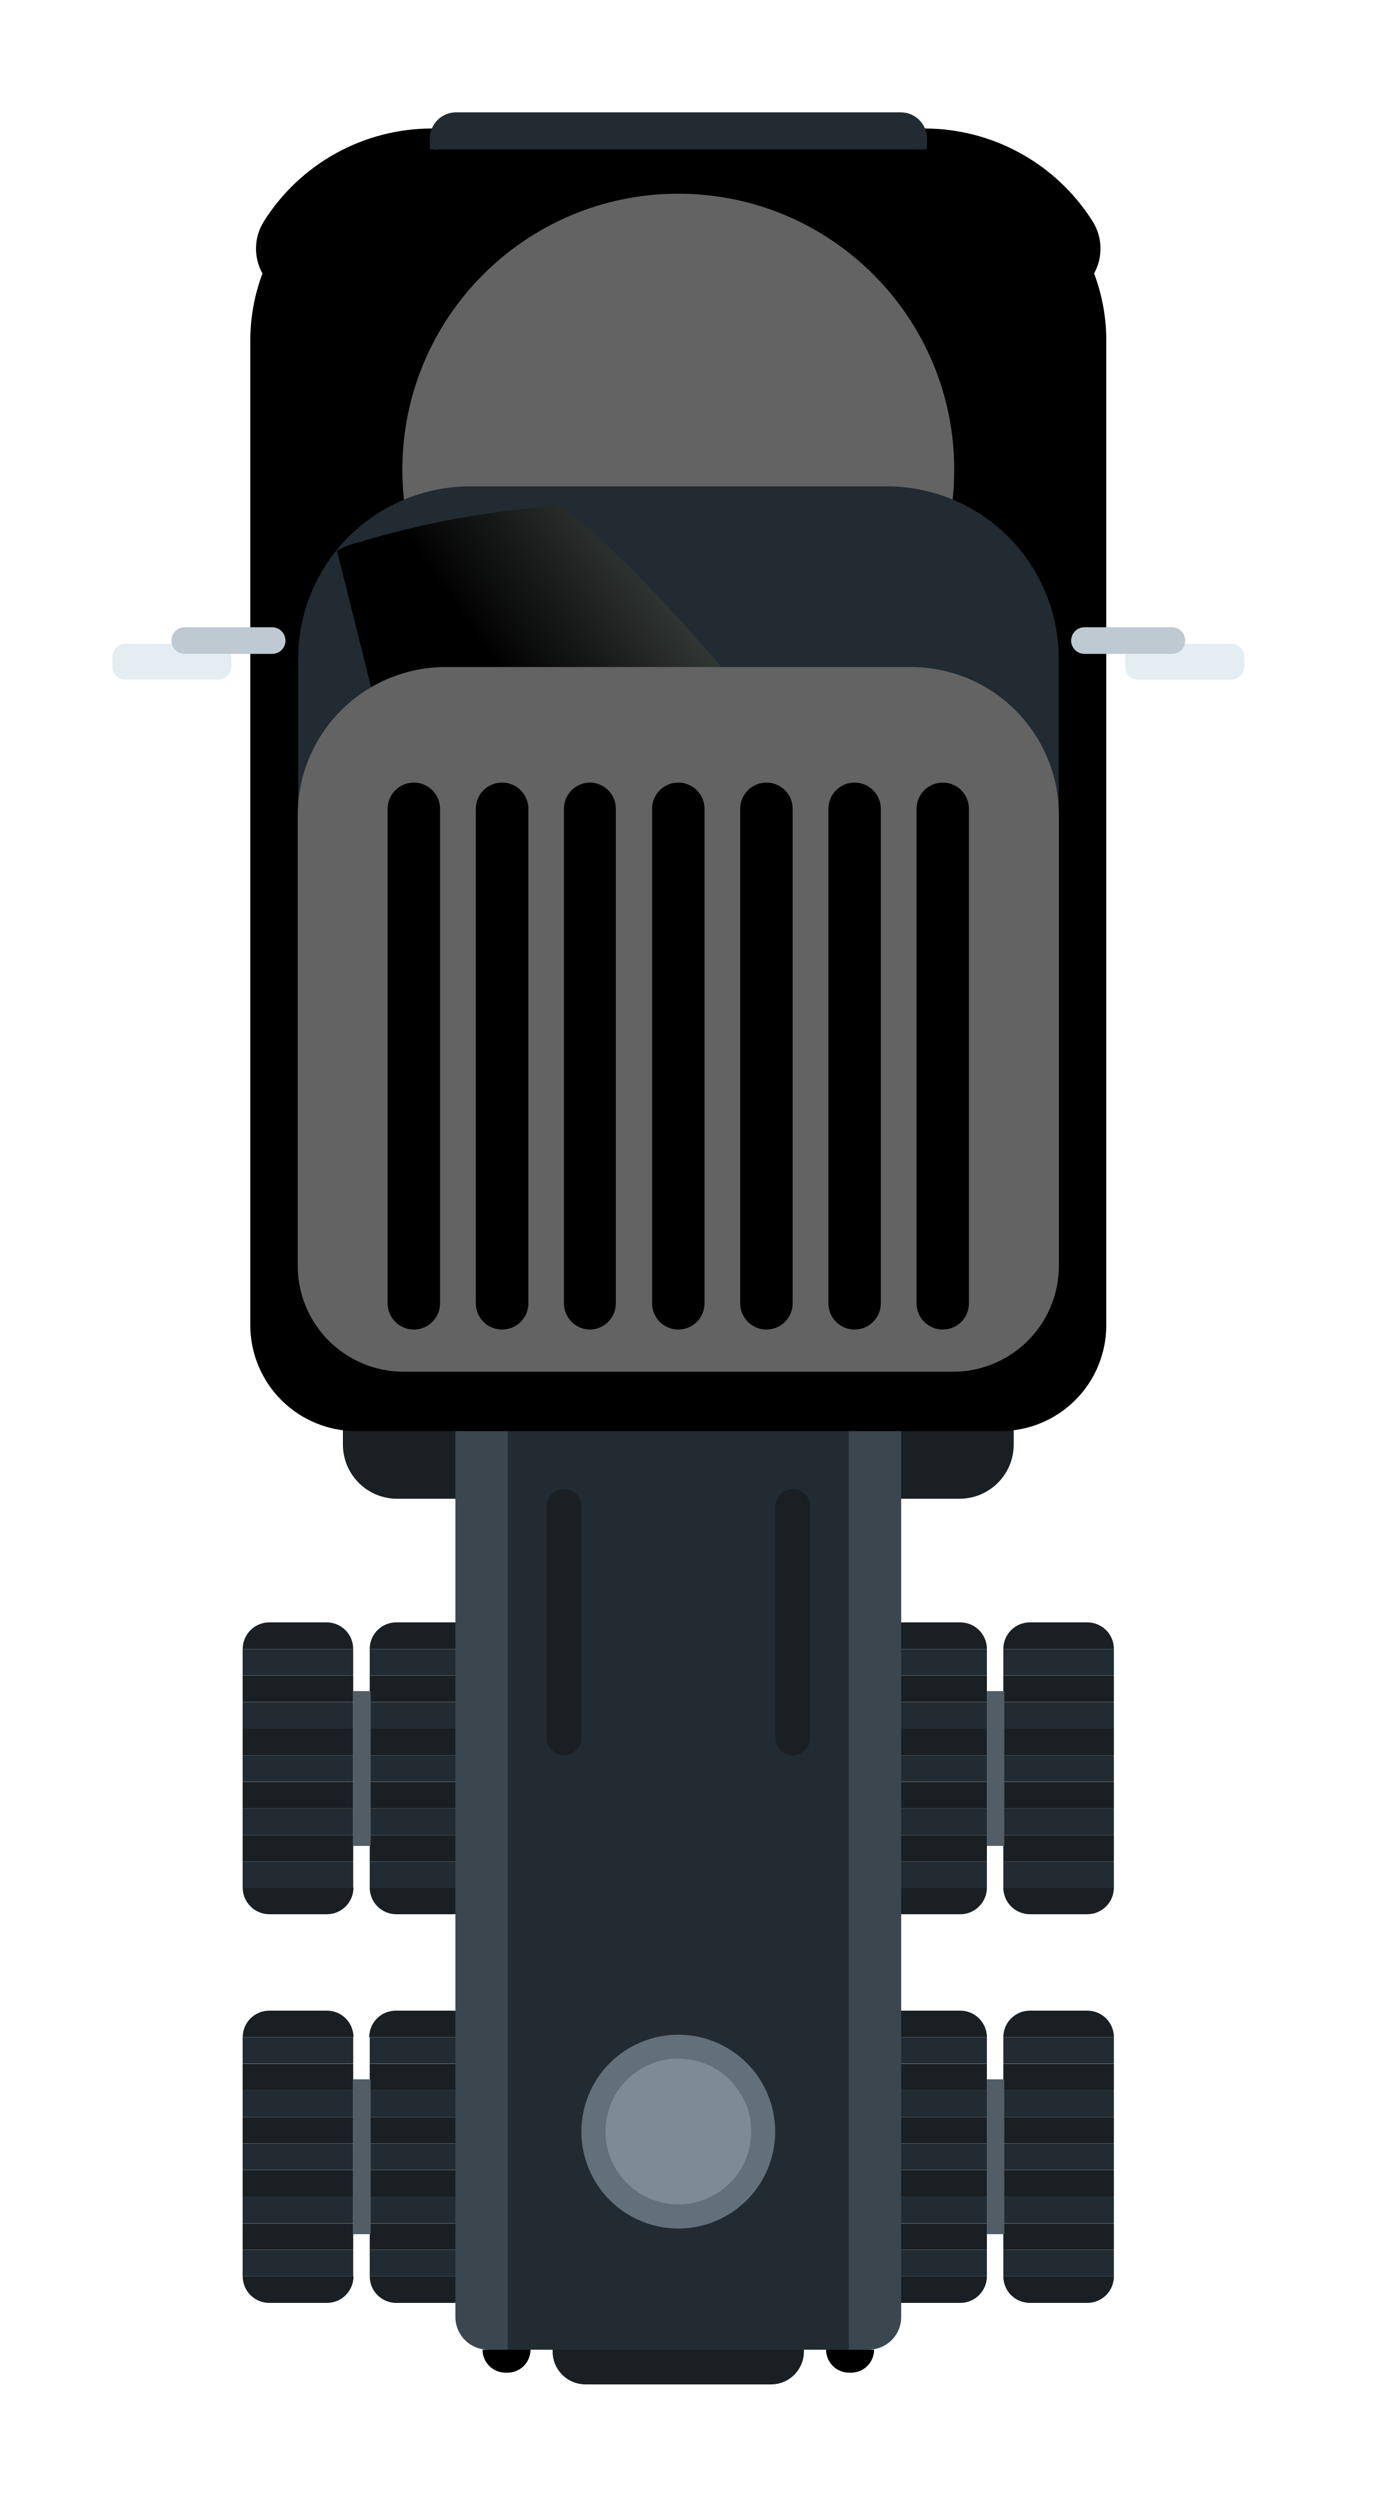 <svg width="49" height="89" viewBox="0 0 49 89" fill="none" xmlns="http://www.w3.org/2000/svg">
<g filter="url(#filter0_d_13_22419)">
<path d="M11.141 50.358L31.168 50.358C32.235 50.358 33.099 49.493 33.099 48.427L33.099 47.434C33.099 46.368 32.235 45.503 31.168 45.503L11.141 45.503C10.075 45.503 9.211 46.368 9.211 47.434L9.211 48.427C9.211 49.493 10.075 50.358 11.141 50.358Z" fill="#191F23"/>
<path d="M32.729 64.202L36.666 64.202C36.666 64.452 36.567 64.693 36.39 64.871C36.213 65.049 35.973 65.149 35.722 65.15L33.673 65.15C33.423 65.149 33.182 65.049 33.005 64.871C32.828 64.693 32.729 64.452 32.729 64.202Z" fill="#191F23"/>
<path d="M32.729 64.219L36.666 64.219L36.666 63.274L32.729 63.274L32.729 64.219Z" fill="#222B32"/>
<path d="M32.729 63.274L36.666 63.274L36.666 62.33L32.729 62.33L32.729 63.274Z" fill="#191F23"/>
<path d="M32.729 62.326L36.666 62.326L36.666 61.382L32.729 61.382L32.729 62.326Z" fill="#222B32"/>
<path d="M32.729 61.382L36.666 61.382L36.666 60.437L32.729 60.437L32.729 61.382Z" fill="#191F23"/>
<path d="M32.729 60.434L36.666 60.434L36.666 59.489L32.729 59.489L32.729 60.434Z" fill="#222B32"/>
<path d="M32.729 59.489L36.666 59.489L36.666 58.544L32.729 58.544L32.729 59.489Z" fill="#191F23"/>
<path d="M32.729 58.544L36.666 58.544L36.666 57.6L32.729 57.6L32.729 58.544Z" fill="#222B32"/>
<path d="M32.729 57.596L36.666 57.596L36.666 56.652L32.729 56.652L32.729 57.596Z" fill="#191F23"/>
<path d="M32.729 56.652L36.666 56.652L36.666 55.707L32.729 55.707L32.729 56.652Z" fill="#222B32"/>
<path d="M33.673 54.759L35.722 54.759C35.972 54.759 36.213 54.859 36.39 55.036C36.567 55.213 36.666 55.453 36.666 55.704L32.729 55.704C32.729 55.453 32.828 55.213 33.005 55.036C33.183 54.859 33.423 54.759 33.673 54.759Z" fill="#191F23"/>
<path d="M28.206 64.202L32.144 64.202C32.144 64.453 32.044 64.694 31.866 64.872C31.689 65.05 31.447 65.15 31.196 65.15L29.151 65.15C28.9 65.149 28.66 65.049 28.483 64.871C28.306 64.693 28.206 64.452 28.206 64.202Z" fill="#191F23"/>
<path d="M28.206 64.219L32.144 64.219L32.144 63.274L28.206 63.274L28.206 64.219Z" fill="#222B32"/>
<path d="M28.206 63.274L32.144 63.274L32.144 62.33L28.206 62.33L28.206 63.274Z" fill="#191F23"/>
<path d="M28.206 62.326L32.144 62.326L32.144 61.382L28.206 61.382L28.206 62.326Z" fill="#222B32"/>
<path d="M28.206 61.382L32.144 61.382L32.144 60.437L28.206 60.437L28.206 61.382Z" fill="#191F23"/>
<path d="M28.206 60.434L32.144 60.434L32.144 59.489L28.206 59.489L28.206 60.434Z" fill="#222B32"/>
<path d="M28.206 59.489L32.144 59.489L32.144 58.544L28.206 58.544L28.206 59.489Z" fill="#191F23"/>
<path d="M28.206 58.544L32.144 58.544L32.144 57.6L28.206 57.6L28.206 58.544Z" fill="#222B32"/>
<path d="M28.206 57.596L32.144 57.596L32.144 56.652L28.206 56.652L28.206 57.596Z" fill="#191F23"/>
<path d="M28.206 56.652L32.144 56.652L32.144 55.707L28.206 55.707L28.206 56.652Z" fill="#222B32"/>
<path d="M29.151 54.759L31.196 54.759C31.447 54.759 31.687 54.858 31.865 55.035C32.043 55.213 32.143 55.453 32.144 55.704L28.206 55.704C28.206 55.453 28.306 55.213 28.483 55.036C28.66 54.859 28.901 54.759 29.151 54.759Z" fill="#191F23"/>
<path d="M32.144 62.717L32.763 62.717L32.763 57.205L32.144 57.205L32.144 62.717Z" fill="#525D65"/>
<path d="M10.166 64.202L14.086 64.202C14.086 64.453 13.986 64.694 13.808 64.872C13.631 65.05 13.389 65.15 13.138 65.15L11.093 65.15C10.845 65.144 10.609 65.042 10.436 64.865C10.263 64.688 10.166 64.45 10.166 64.202Z" fill="#191F23"/>
<path d="M10.166 64.219L14.103 64.219L14.103 63.274L10.166 63.274L10.166 64.219Z" fill="#222B32"/>
<path d="M10.166 63.274L14.103 63.274L14.103 62.33L10.166 62.33L10.166 63.274Z" fill="#191F23"/>
<path d="M10.166 62.326L14.103 62.326L14.103 61.382L10.166 61.382L10.166 62.326Z" fill="#222B32"/>
<path d="M10.166 61.382L14.103 61.382L14.103 60.437L10.166 60.437L10.166 61.382Z" fill="#191F23"/>
<path d="M10.166 60.434L14.103 60.434L14.103 59.489L10.166 59.489L10.166 60.434Z" fill="#222B32"/>
<path d="M10.166 59.489L14.103 59.489L14.103 58.544L10.166 58.544L10.166 59.489Z" fill="#191F23"/>
<path d="M10.166 58.544L14.103 58.544L14.103 57.6L10.166 57.6L10.166 58.544Z" fill="#222B32"/>
<path d="M10.166 57.596L14.103 57.596L14.103 56.652L10.166 56.652L10.166 57.596Z" fill="#191F23"/>
<path d="M10.166 56.652L14.103 56.652L14.103 55.707L10.166 55.707L10.166 56.652Z" fill="#222B32"/>
<path d="M11.11 54.759L13.155 54.759C13.406 54.759 13.647 54.858 13.825 55.035C14.002 55.213 14.102 55.453 14.103 55.704L10.166 55.704C10.166 55.453 10.265 55.213 10.443 55.036C10.62 54.859 10.86 54.759 11.11 54.759Z" fill="#191F23"/>
<path d="M5.643 64.202L9.588 64.202C9.588 64.453 9.488 64.693 9.311 64.871C9.134 65.049 8.894 65.149 8.643 65.15L6.598 65.15C6.473 65.151 6.349 65.127 6.233 65.079C6.118 65.032 6.012 64.963 5.924 64.874C5.835 64.786 5.764 64.681 5.716 64.566C5.668 64.451 5.643 64.327 5.643 64.202Z" fill="#191F23"/>
<path d="M5.64 64.219L9.578 64.219L9.578 63.274L5.64 63.274L5.64 64.219Z" fill="#222B32"/>
<path d="M5.64 63.274L9.578 63.274L9.578 62.33L5.64 62.33L5.64 63.274Z" fill="#191F23"/>
<path d="M5.64 62.326L9.578 62.326L9.578 61.382L5.64 61.382L5.64 62.326Z" fill="#222B32"/>
<path d="M5.64 61.382L9.578 61.382L9.578 60.437L5.64 60.437L5.64 61.382Z" fill="#191F23"/>
<path d="M5.64 60.434L9.578 60.434L9.578 59.489L5.64 59.489L5.64 60.434Z" fill="#222B32"/>
<path d="M5.64 59.489L9.578 59.489L9.578 58.544L5.64 58.544L5.64 59.489Z" fill="#191F23"/>
<path d="M5.64 58.544L9.578 58.544L9.578 57.6L5.64 57.6L5.64 58.544Z" fill="#222B32"/>
<path d="M5.64 57.596L9.578 57.596L9.578 56.652L5.64 56.652L5.64 57.596Z" fill="#191F23"/>
<path d="M5.64 56.652L9.578 56.652L9.578 55.707L5.64 55.707L5.64 56.652Z" fill="#222B32"/>
<path d="M6.588 54.759L8.633 54.759C8.883 54.759 9.124 54.859 9.301 55.036C9.478 55.213 9.578 55.453 9.578 55.704L5.643 55.704C5.643 55.453 5.743 55.213 5.92 55.036C6.097 54.859 6.337 54.759 6.588 54.759Z" fill="#191F23"/>
<path d="M9.581 62.717L10.2 62.717L10.2 57.205L9.581 57.205L9.581 62.717Z" fill="#525D65"/>
<path d="M32.729 78.042L36.666 78.042C36.666 78.292 36.567 78.533 36.39 78.71C36.213 78.887 35.972 78.987 35.722 78.987L33.673 78.987C33.423 78.987 33.183 78.887 33.005 78.71C32.828 78.533 32.729 78.292 32.729 78.042Z" fill="#191F23"/>
<path d="M32.729 78.042L36.666 78.042L36.666 77.097L32.729 77.097L32.729 78.042Z" fill="#222B32"/>
<path d="M32.729 77.097L36.666 77.097L36.666 76.153L32.729 76.153L32.729 77.097Z" fill="#191F23"/>
<path d="M32.729 76.149L36.666 76.149L36.666 75.205L32.729 75.205L32.729 76.149Z" fill="#222B32"/>
<path d="M32.729 75.205L36.666 75.205L36.666 74.26L32.729 74.26L32.729 75.205Z" fill="#191F23"/>
<path d="M32.729 74.257L36.666 74.257L36.666 73.312L32.729 73.312L32.729 74.257Z" fill="#222B32"/>
<path d="M32.729 73.312L36.666 73.312L36.666 72.367L32.729 72.367L32.729 73.312Z" fill="#191F23"/>
<path d="M32.729 72.364L36.666 72.364L36.666 71.419L32.729 71.419L32.729 72.364Z" fill="#222B32"/>
<path d="M32.729 71.419L36.666 71.419L36.666 70.475L32.729 70.475L32.729 71.419Z" fill="#191F23"/>
<path d="M32.729 70.471L36.666 70.471L36.666 69.527L32.729 69.527L32.729 70.471Z" fill="#222B32"/>
<path d="M33.673 68.582L35.722 68.582C35.972 68.582 36.213 68.682 36.39 68.859C36.567 69.036 36.666 69.276 36.666 69.527L32.729 69.527C32.729 69.276 32.828 69.036 33.005 68.859C33.183 68.682 33.423 68.582 33.673 68.582Z" fill="#191F23"/>
<path d="M28.206 78.042L32.144 78.042C32.143 78.293 32.043 78.533 31.865 78.71C31.687 78.887 31.447 78.987 31.196 78.987L29.151 78.987C28.901 78.987 28.66 78.887 28.483 78.71C28.306 78.533 28.206 78.292 28.206 78.042Z" fill="#191F23"/>
<path d="M28.206 78.042L32.144 78.042L32.144 77.097L28.206 77.097L28.206 78.042Z" fill="#222B32"/>
<path d="M28.206 77.097L32.144 77.097L32.144 76.153L28.206 76.153L28.206 77.097Z" fill="#191F23"/>
<path d="M28.206 76.149L32.144 76.149L32.144 75.205L28.206 75.205L28.206 76.149Z" fill="#222B32"/>
<path d="M28.206 75.205L32.144 75.205L32.144 74.26L28.206 74.26L28.206 75.205Z" fill="#191F23"/>
<path d="M28.206 74.257L32.144 74.257L32.144 73.312L28.206 73.312L28.206 74.257Z" fill="#222B32"/>
<path d="M28.206 73.312L32.144 73.312L32.144 72.367L28.206 72.367L28.206 73.312Z" fill="#191F23"/>
<path d="M28.206 72.364L32.144 72.364L32.144 71.419L28.206 71.419L28.206 72.364Z" fill="#222B32"/>
<path d="M28.206 71.419L32.144 71.419L32.144 70.475L28.206 70.475L28.206 71.419Z" fill="#191F23"/>
<path d="M28.206 70.471L32.144 70.471L32.144 69.527L28.206 69.527L28.206 70.471Z" fill="#222B32"/>
<path d="M29.151 68.582L31.196 68.582C31.447 68.582 31.687 68.681 31.865 68.859C32.043 69.036 32.143 69.276 32.144 69.527L28.206 69.527C28.206 69.276 28.306 69.036 28.483 68.859C28.66 68.682 28.901 68.582 29.151 68.582Z" fill="#191F23"/>
<path d="M32.144 76.54L32.763 76.54L32.763 71.028L32.144 71.028L32.144 76.54Z" fill="#525D65"/>
<path d="M10.166 78.042L14.086 78.042C14.085 78.293 13.985 78.533 13.807 78.71C13.63 78.887 13.389 78.987 13.138 78.987L11.093 78.987C10.846 78.982 10.61 78.88 10.436 78.704C10.263 78.527 10.166 78.29 10.166 78.042Z" fill="#191F23"/>
<path d="M10.166 78.042L14.103 78.042L14.103 77.097L10.166 77.097L10.166 78.042Z" fill="#222B32"/>
<path d="M10.166 77.097L14.103 77.097L14.103 76.153L10.166 76.153L10.166 77.097Z" fill="#191F23"/>
<path d="M10.166 76.149L14.103 76.149L14.103 75.205L10.166 75.205L10.166 76.149Z" fill="#222B32"/>
<path d="M10.166 75.205L14.103 75.205L14.103 74.26L10.166 74.26L10.166 75.205Z" fill="#191F23"/>
<path d="M10.166 74.257L14.103 74.257L14.103 73.312L10.166 73.312L10.166 74.257Z" fill="#222B32"/>
<path d="M10.166 73.312L14.103 73.312L14.103 72.367L10.166 72.367L10.166 73.312Z" fill="#191F23"/>
<path d="M10.166 72.364L14.103 72.364L14.103 71.419L10.166 71.419L10.166 72.364Z" fill="#222B32"/>
<path d="M10.166 71.419L14.103 71.419L14.103 70.475L10.166 70.475L10.166 71.419Z" fill="#191F23"/>
<path d="M10.166 70.471L14.103 70.471L14.103 69.527L10.166 69.527L10.166 70.471Z" fill="#222B32"/>
<path d="M11.11 68.582L13.155 68.582C13.403 68.587 13.639 68.688 13.813 68.865C13.987 69.041 14.085 69.279 14.086 69.527L10.149 69.527C10.149 69.401 10.174 69.277 10.222 69.161C10.271 69.045 10.342 68.941 10.431 68.853C10.521 68.765 10.627 68.695 10.744 68.649C10.86 68.603 10.985 68.58 11.11 68.582Z" fill="#191F23"/>
<path d="M5.643 78.042L9.588 78.042C9.588 78.166 9.563 78.289 9.516 78.403C9.469 78.518 9.399 78.622 9.311 78.71C9.224 78.798 9.119 78.867 9.005 78.915C8.89 78.962 8.767 78.987 8.643 78.987L6.598 78.987C6.473 78.988 6.35 78.965 6.234 78.918C6.118 78.871 6.013 78.802 5.924 78.714C5.835 78.626 5.764 78.521 5.716 78.406C5.668 78.291 5.643 78.167 5.643 78.042Z" fill="#191F23"/>
<path d="M5.64 78.042L9.578 78.042L9.578 77.097L5.64 77.097L5.64 78.042Z" fill="#222B32"/>
<path d="M5.64 77.097L9.578 77.097L9.578 76.153L5.64 76.153L5.64 77.097Z" fill="#191F23"/>
<path d="M5.64 76.149L9.578 76.149L9.578 75.205L5.64 75.205L5.64 76.149Z" fill="#222B32"/>
<path d="M5.64 75.205L9.578 75.205L9.578 74.26L5.64 74.26L5.64 75.205Z" fill="#191F23"/>
<path d="M5.64 74.257L9.578 74.257L9.578 73.312L5.64 73.312L5.64 74.257Z" fill="#222B32"/>
<path d="M5.64 73.312L9.578 73.312L9.578 72.367L5.64 72.367L5.64 73.312Z" fill="#191F23"/>
<path d="M5.64 72.364L9.578 72.364L9.578 71.419L5.64 71.419L5.64 72.364Z" fill="#222B32"/>
<path d="M5.64 71.419L9.578 71.419L9.578 70.475L5.64 70.475L5.64 71.419Z" fill="#191F23"/>
<path d="M5.64 70.471L9.578 70.471L9.578 69.527L5.64 69.527L5.64 70.471Z" fill="#222B32"/>
<path d="M6.588 68.582L8.633 68.582C8.758 68.581 8.882 68.604 8.998 68.651C9.113 68.698 9.219 68.767 9.308 68.855C9.396 68.943 9.467 69.047 9.515 69.163C9.563 69.278 9.588 69.402 9.588 69.527L5.643 69.527C5.643 69.276 5.743 69.036 5.92 68.859C6.097 68.682 6.337 68.582 6.588 68.582Z" fill="#191F23"/>
<path d="M9.581 76.54L10.2 76.54L10.2 71.028L9.581 71.028L9.581 76.54Z" fill="#525D65"/>
<path d="M24.466 81.889L17.851 81.889C17.697 81.889 17.544 81.859 17.402 81.8C17.259 81.741 17.13 81.655 17.021 81.546C16.912 81.437 16.826 81.308 16.767 81.165C16.708 81.023 16.678 80.871 16.678 80.717L16.678 80.142L25.629 80.142L25.629 80.717C25.629 81.026 25.507 81.323 25.289 81.542C25.071 81.762 24.776 81.887 24.466 81.889Z" fill="#191F23"/>
<path d="M27.926 80.651L14.377 80.651C14.069 80.651 13.774 80.529 13.557 80.311C13.34 80.094 13.217 79.799 13.217 79.492L13.217 47.382L29.092 47.382L29.092 79.492C29.092 79.644 29.062 79.796 29.003 79.937C28.945 80.078 28.859 80.206 28.75 80.314C28.642 80.421 28.513 80.507 28.372 80.565C28.23 80.622 28.079 80.652 27.926 80.651Z" fill="#3B464E"/>
<path d="M15.082 80.651L27.227 80.651L27.227 47.382L15.082 47.382L15.082 80.651Z" fill="#222B32"/>
<path d="M19.842 69.698C18.08 70.423 17.239 72.439 17.964 74.201C18.689 75.963 20.705 76.804 22.467 76.079C24.229 75.354 25.07 73.338 24.345 71.576C23.62 69.814 21.604 68.974 19.842 69.698Z" fill="#637079"/>
<path d="M18.594 72.467C18.364 73.881 19.324 75.215 20.739 75.445C22.154 75.675 23.487 74.715 23.717 73.3C23.947 71.885 22.987 70.552 21.572 70.322C20.158 70.092 18.825 71.052 18.594 72.467Z" fill="#7C8B96"/>
<path d="M27.234 81.471L27.307 81.471C27.524 81.471 27.733 81.385 27.887 81.231C28.041 81.077 28.127 80.868 28.127 80.651L26.418 80.651C26.417 80.758 26.438 80.865 26.479 80.964C26.52 81.064 26.58 81.154 26.656 81.231C26.732 81.307 26.822 81.367 26.921 81.408C27.02 81.45 27.127 81.471 27.234 81.471Z" fill="black"/>
<path d="M14.999 81.471L15.072 81.471C15.29 81.471 15.498 81.385 15.652 81.231C15.806 81.077 15.892 80.868 15.892 80.651L14.183 80.651C14.183 80.868 14.269 81.076 14.422 81.23C14.575 81.383 14.783 81.47 14.999 81.471Z" fill="black"/>
<path d="M25.224 50.015C25.306 50.014 25.388 50.03 25.465 50.061C25.541 50.092 25.61 50.138 25.669 50.197C25.727 50.255 25.773 50.325 25.804 50.401C25.835 50.477 25.851 50.559 25.85 50.642L25.85 58.877C25.849 59.04 25.784 59.197 25.668 59.312C25.552 59.428 25.395 59.492 25.231 59.492C25.067 59.492 24.91 59.428 24.794 59.312C24.678 59.197 24.612 59.04 24.611 58.877L24.611 50.642C24.611 50.56 24.626 50.48 24.656 50.404C24.686 50.329 24.731 50.26 24.788 50.202C24.845 50.144 24.913 50.097 24.987 50.065C25.062 50.033 25.143 50.016 25.224 50.015Z" fill="#191F23"/>
<path d="M17.086 50.015C17.25 50.016 17.406 50.082 17.522 50.198C17.637 50.314 17.702 50.471 17.702 50.635L17.702 58.87C17.702 59.033 17.637 59.19 17.521 59.305C17.406 59.421 17.249 59.486 17.086 59.486C16.922 59.486 16.765 59.421 16.649 59.305C16.533 59.19 16.468 59.033 16.466 58.87L16.466 50.635C16.466 50.47 16.532 50.313 16.648 50.197C16.764 50.081 16.922 50.015 17.086 50.015Z" fill="#191F23"/>
<path d="M34.379 7.671L7.93 7.671C7.605 7.67 7.286 7.582 7.007 7.416C6.727 7.25 6.497 7.012 6.341 6.727C6.184 6.442 6.107 6.12 6.117 5.795C6.127 5.47 6.224 5.154 6.398 4.879C7.036 3.866 7.921 3.031 8.97 2.453C10.018 1.875 11.197 1.573 12.394 1.574L12.487 1.574L12.487 5.64L29.819 5.64L29.819 1.574L29.912 1.574C31.111 1.574 32.29 1.877 33.339 2.457C34.388 3.036 35.274 3.871 35.912 4.886C36.084 5.16 36.179 5.476 36.188 5.8C36.198 6.124 36.12 6.445 35.964 6.729C35.807 7.012 35.578 7.25 35.3 7.415C35.021 7.581 34.703 7.669 34.379 7.671Z" fill="black"/>
<path d="M12.73 2.311L29.58 2.311C31.388 2.311 33.122 3.029 34.4 4.308C35.678 5.586 36.396 7.32 36.396 9.128L36.396 44.178C36.396 45.178 35.999 46.138 35.292 46.845C34.584 47.552 33.625 47.95 32.625 47.95L9.685 47.95C8.684 47.95 7.725 47.552 7.018 46.845C6.311 46.138 5.913 45.178 5.913 44.178L5.913 9.135C5.912 8.239 6.088 7.352 6.43 6.524C6.772 5.696 7.274 4.944 7.907 4.31C8.54 3.676 9.292 3.174 10.12 2.831C10.947 2.488 11.834 2.311 12.73 2.311Z" fill="black"/>
<path d="M21.155 3.896C15.728 3.896 11.328 8.296 11.328 13.723C11.328 19.15 15.728 23.549 21.155 23.549C26.582 23.549 30.981 19.15 30.981 13.723C30.981 8.296 26.582 3.896 21.155 3.896Z" fill="#636363"/>
<path d="M13.754 14.314L28.57 14.314C30.196 14.314 31.755 14.96 32.905 16.11C34.055 17.26 34.701 18.82 34.701 20.446L34.701 25.636L7.619 25.636L7.619 20.446C7.619 19.64 7.778 18.843 8.086 18.099C8.394 17.354 8.846 16.678 9.416 16.109C9.986 15.54 10.662 15.088 11.406 14.78C12.151 14.472 12.948 14.314 13.754 14.314Z" fill="#222B32"/>
<path style="mix-blend-mode:screen" d="M9.728 16.321C11.243 15.859 12.79 15.512 14.357 15.283C15.166 15.157 16.038 15.063 16.946 15C19.27 16.762 22.025 19.944 23.149 21.292C20.341 21.177 17.529 21.216 14.726 21.409C13.262 21.543 11.815 21.816 10.402 22.223L9 16.609C9.226 16.475 9.472 16.378 9.728 16.321Z" fill="url(#paint0_linear_13_22419)"/>
<path d="M12.878 20.747L29.435 20.747C30.833 20.747 32.175 21.302 33.163 22.291C34.152 23.28 34.708 24.621 34.708 26.02L34.708 42.064C34.708 43.064 34.311 44.024 33.603 44.731C32.896 45.438 31.937 45.836 30.936 45.836L11.373 45.836C10.373 45.836 9.414 45.438 8.706 44.731C7.999 44.024 7.602 43.064 7.602 42.064L7.602 26.02C7.602 25.327 7.738 24.641 8.004 24.001C8.269 23.361 8.657 22.779 9.148 22.29C9.638 21.8 10.219 21.412 10.859 21.147C11.5 20.882 12.186 20.746 12.878 20.747Z" fill="#636363"/>
<path d="M13.235 1L29.078 1C29.325 1 29.562 1.098 29.737 1.273C29.911 1.447 30.009 1.684 30.009 1.931L30.009 2.318L12.307 2.318L12.307 1.931C12.307 1.684 12.406 1.447 12.58 1.273C12.755 1.098 12.991 1 13.238 1L13.235 1Z" fill="#222B32"/>
<path d="M4.771 19.92L1.467 19.92C1.209 19.92 1 20.129 1 20.387L1 20.729C1 20.987 1.209 21.196 1.467 21.196L4.771 21.196C5.029 21.196 5.239 20.987 5.239 20.729L5.239 20.387C5.239 20.129 5.029 19.92 4.771 19.92Z" fill="#E4EDF1"/>
<path d="M6.692 19.331L3.578 19.331C3.452 19.331 3.332 19.381 3.243 19.47C3.154 19.559 3.104 19.68 3.104 19.805C3.104 19.931 3.154 20.052 3.243 20.141C3.332 20.23 3.452 20.279 3.578 20.279L6.692 20.279C6.818 20.279 6.938 20.23 7.027 20.141C7.116 20.052 7.166 19.931 7.166 19.805C7.165 19.68 7.115 19.56 7.026 19.471C6.937 19.383 6.817 19.332 6.692 19.331Z" fill="#BEC9D2"/>
<path d="M37.538 21.2L40.843 21.2C41.101 21.2 41.31 20.991 41.31 20.733L41.31 20.39C41.31 20.132 41.101 19.923 40.843 19.923L37.538 19.923C37.28 19.923 37.071 20.132 37.071 20.39L37.071 20.733C37.071 20.991 37.28 21.2 37.538 21.2Z" fill="#E4EDF1"/>
<path d="M35.618 19.331L38.732 19.331C38.858 19.332 38.977 19.383 39.066 19.471C39.155 19.56 39.205 19.68 39.206 19.805C39.206 19.868 39.194 19.929 39.17 19.987C39.146 20.044 39.111 20.097 39.067 20.141C39.023 20.185 38.971 20.22 38.913 20.244C38.856 20.267 38.794 20.279 38.732 20.279L35.618 20.279C35.492 20.279 35.372 20.23 35.283 20.141C35.194 20.052 35.144 19.931 35.144 19.805C35.144 19.68 35.194 19.559 35.283 19.47C35.372 19.381 35.492 19.331 35.618 19.331Z" fill="#BEC9D2"/>
<path d="M11.737 44.334C11.489 44.334 11.251 44.236 11.076 44.06C10.901 43.885 10.802 43.648 10.802 43.4L10.802 25.795C10.802 25.547 10.901 25.309 11.076 25.134C11.251 24.959 11.489 24.861 11.737 24.861C11.984 24.861 12.222 24.959 12.397 25.134C12.572 25.309 12.671 25.547 12.671 25.795L12.671 43.4C12.671 43.522 12.647 43.644 12.6 43.757C12.553 43.871 12.484 43.974 12.397 44.06C12.31 44.147 12.207 44.216 12.094 44.263C11.981 44.31 11.859 44.334 11.737 44.334Z" fill="black"/>
<path d="M14.875 44.334C14.752 44.334 14.631 44.31 14.518 44.263C14.405 44.216 14.302 44.147 14.216 44.06C14.129 43.973 14.061 43.87 14.014 43.757C13.967 43.644 13.944 43.522 13.944 43.4L13.944 25.795C13.944 25.672 13.967 25.551 14.014 25.438C14.061 25.324 14.129 25.221 14.216 25.134C14.302 25.048 14.405 24.979 14.518 24.932C14.631 24.885 14.752 24.861 14.875 24.861C14.998 24.86 15.12 24.883 15.235 24.93C15.349 24.976 15.453 25.045 15.54 25.132C15.627 25.219 15.697 25.322 15.744 25.436C15.792 25.549 15.816 25.672 15.816 25.795L15.816 43.4C15.816 43.523 15.792 43.645 15.744 43.759C15.697 43.873 15.627 43.976 15.54 44.063C15.453 44.15 15.349 44.218 15.235 44.265C15.12 44.311 14.998 44.335 14.875 44.334Z" fill="black"/>
<path d="M18.017 44.334C17.769 44.334 17.531 44.236 17.356 44.06C17.181 43.885 17.082 43.648 17.082 43.4L17.082 25.795C17.082 25.547 17.181 25.309 17.356 25.134C17.531 24.959 17.769 24.861 18.017 24.861C18.261 24.865 18.494 24.966 18.665 25.14C18.836 25.315 18.931 25.55 18.93 25.795L18.93 43.4C18.931 43.644 18.836 43.879 18.665 44.054C18.494 44.229 18.261 44.329 18.017 44.334Z" fill="black"/>
<path d="M21.155 44.334C21.032 44.334 20.911 44.31 20.797 44.263C20.684 44.216 20.581 44.147 20.494 44.06C20.408 43.974 20.339 43.871 20.292 43.757C20.245 43.644 20.221 43.522 20.221 43.4L20.221 25.795C20.221 25.672 20.245 25.551 20.292 25.437C20.339 25.324 20.408 25.221 20.494 25.134C20.581 25.047 20.684 24.979 20.797 24.932C20.911 24.885 21.032 24.861 21.155 24.861C21.403 24.861 21.64 24.959 21.816 25.134C21.991 25.309 22.089 25.547 22.089 25.795L22.089 43.4C22.089 43.522 22.065 43.644 22.018 43.757C21.971 43.871 21.902 43.974 21.816 44.06C21.729 44.147 21.626 44.216 21.512 44.263C21.399 44.31 21.278 44.334 21.155 44.334Z" fill="black"/>
<path d="M24.293 44.334C24.045 44.334 23.808 44.236 23.633 44.06C23.457 43.885 23.359 43.648 23.359 43.4L23.359 25.795C23.359 25.547 23.457 25.309 23.633 25.134C23.808 24.959 24.045 24.861 24.293 24.861C24.416 24.861 24.537 24.885 24.651 24.932C24.764 24.979 24.867 25.047 24.954 25.134C25.041 25.221 25.109 25.324 25.156 25.437C25.203 25.551 25.227 25.672 25.227 25.795L25.227 43.4C25.227 43.522 25.203 43.644 25.156 43.757C25.109 43.871 25.041 43.974 24.954 44.06C24.867 44.147 24.764 44.216 24.651 44.263C24.537 44.31 24.416 44.334 24.293 44.334Z" fill="black"/>
<path d="M27.431 44.334C27.309 44.334 27.188 44.31 27.075 44.263C26.961 44.216 26.859 44.147 26.772 44.06C26.686 43.973 26.617 43.87 26.571 43.757C26.524 43.644 26.5 43.522 26.501 43.4L26.501 25.795C26.5 25.672 26.524 25.551 26.571 25.438C26.617 25.324 26.686 25.221 26.772 25.134C26.859 25.048 26.961 24.979 27.075 24.932C27.188 24.885 27.309 24.861 27.431 24.861C27.679 24.861 27.917 24.959 28.092 25.134C28.267 25.309 28.366 25.547 28.366 25.795L28.366 43.4C28.366 43.522 28.342 43.644 28.295 43.757C28.248 43.871 28.179 43.974 28.092 44.06C28.005 44.147 27.902 44.216 27.789 44.263C27.676 44.31 27.554 44.334 27.431 44.334Z" fill="black"/>
<path d="M30.573 44.334C30.325 44.334 30.088 44.236 29.913 44.06C29.737 43.885 29.639 43.648 29.639 43.4L29.639 25.795C29.639 25.547 29.737 25.309 29.913 25.134C30.088 24.959 30.325 24.861 30.573 24.861C30.696 24.861 30.817 24.885 30.93 24.932C31.043 24.979 31.146 25.048 31.233 25.134C31.319 25.221 31.387 25.324 31.434 25.438C31.481 25.551 31.504 25.672 31.504 25.795L31.504 43.4C31.504 43.522 31.481 43.644 31.434 43.757C31.387 43.87 31.319 43.973 31.233 44.06C31.146 44.147 31.043 44.216 30.93 44.263C30.817 44.31 30.696 44.334 30.573 44.334Z" fill="black"/>
</g>
<defs>
<filter id="filter0_d_13_22419" x="0" y="0" width="48.31" height="88.889" filterUnits="userSpaceOnUse" color-interpolation-filters="sRGB">
<feFlood flood-opacity="0" result="BackgroundImageFix"/>
<feColorMatrix in="SourceAlpha" type="matrix" values="0 0 0 0 0 0 0 0 0 0 0 0 0 0 0 0 0 0 127 0" result="hardAlpha"/>
<feOffset dx="3" dy="3"/>
<feGaussianBlur stdDeviation="2"/>
<feComposite in2="hardAlpha" operator="out"/>
<feColorMatrix type="matrix" values="0 0 0 0 0 0 0 0 0 0 0 0 0 0 0 0 0 0 0.25 0"/>
<feBlend mode="normal" in2="BackgroundImageFix" result="effect1_dropShadow_13_22419"/>
<feBlend mode="normal" in="SourceGraphic" in2="effect1_dropShadow_13_22419" result="shape"/>
</filter>
<linearGradient id="paint0_linear_13_22419" x1="20.079" y1="16.119" x2="14.299" y2="20.227" gradientUnits="userSpaceOnUse">
<stop stop-color="#363B39"/>
<stop offset="1"/>
</linearGradient>
</defs>
</svg>
